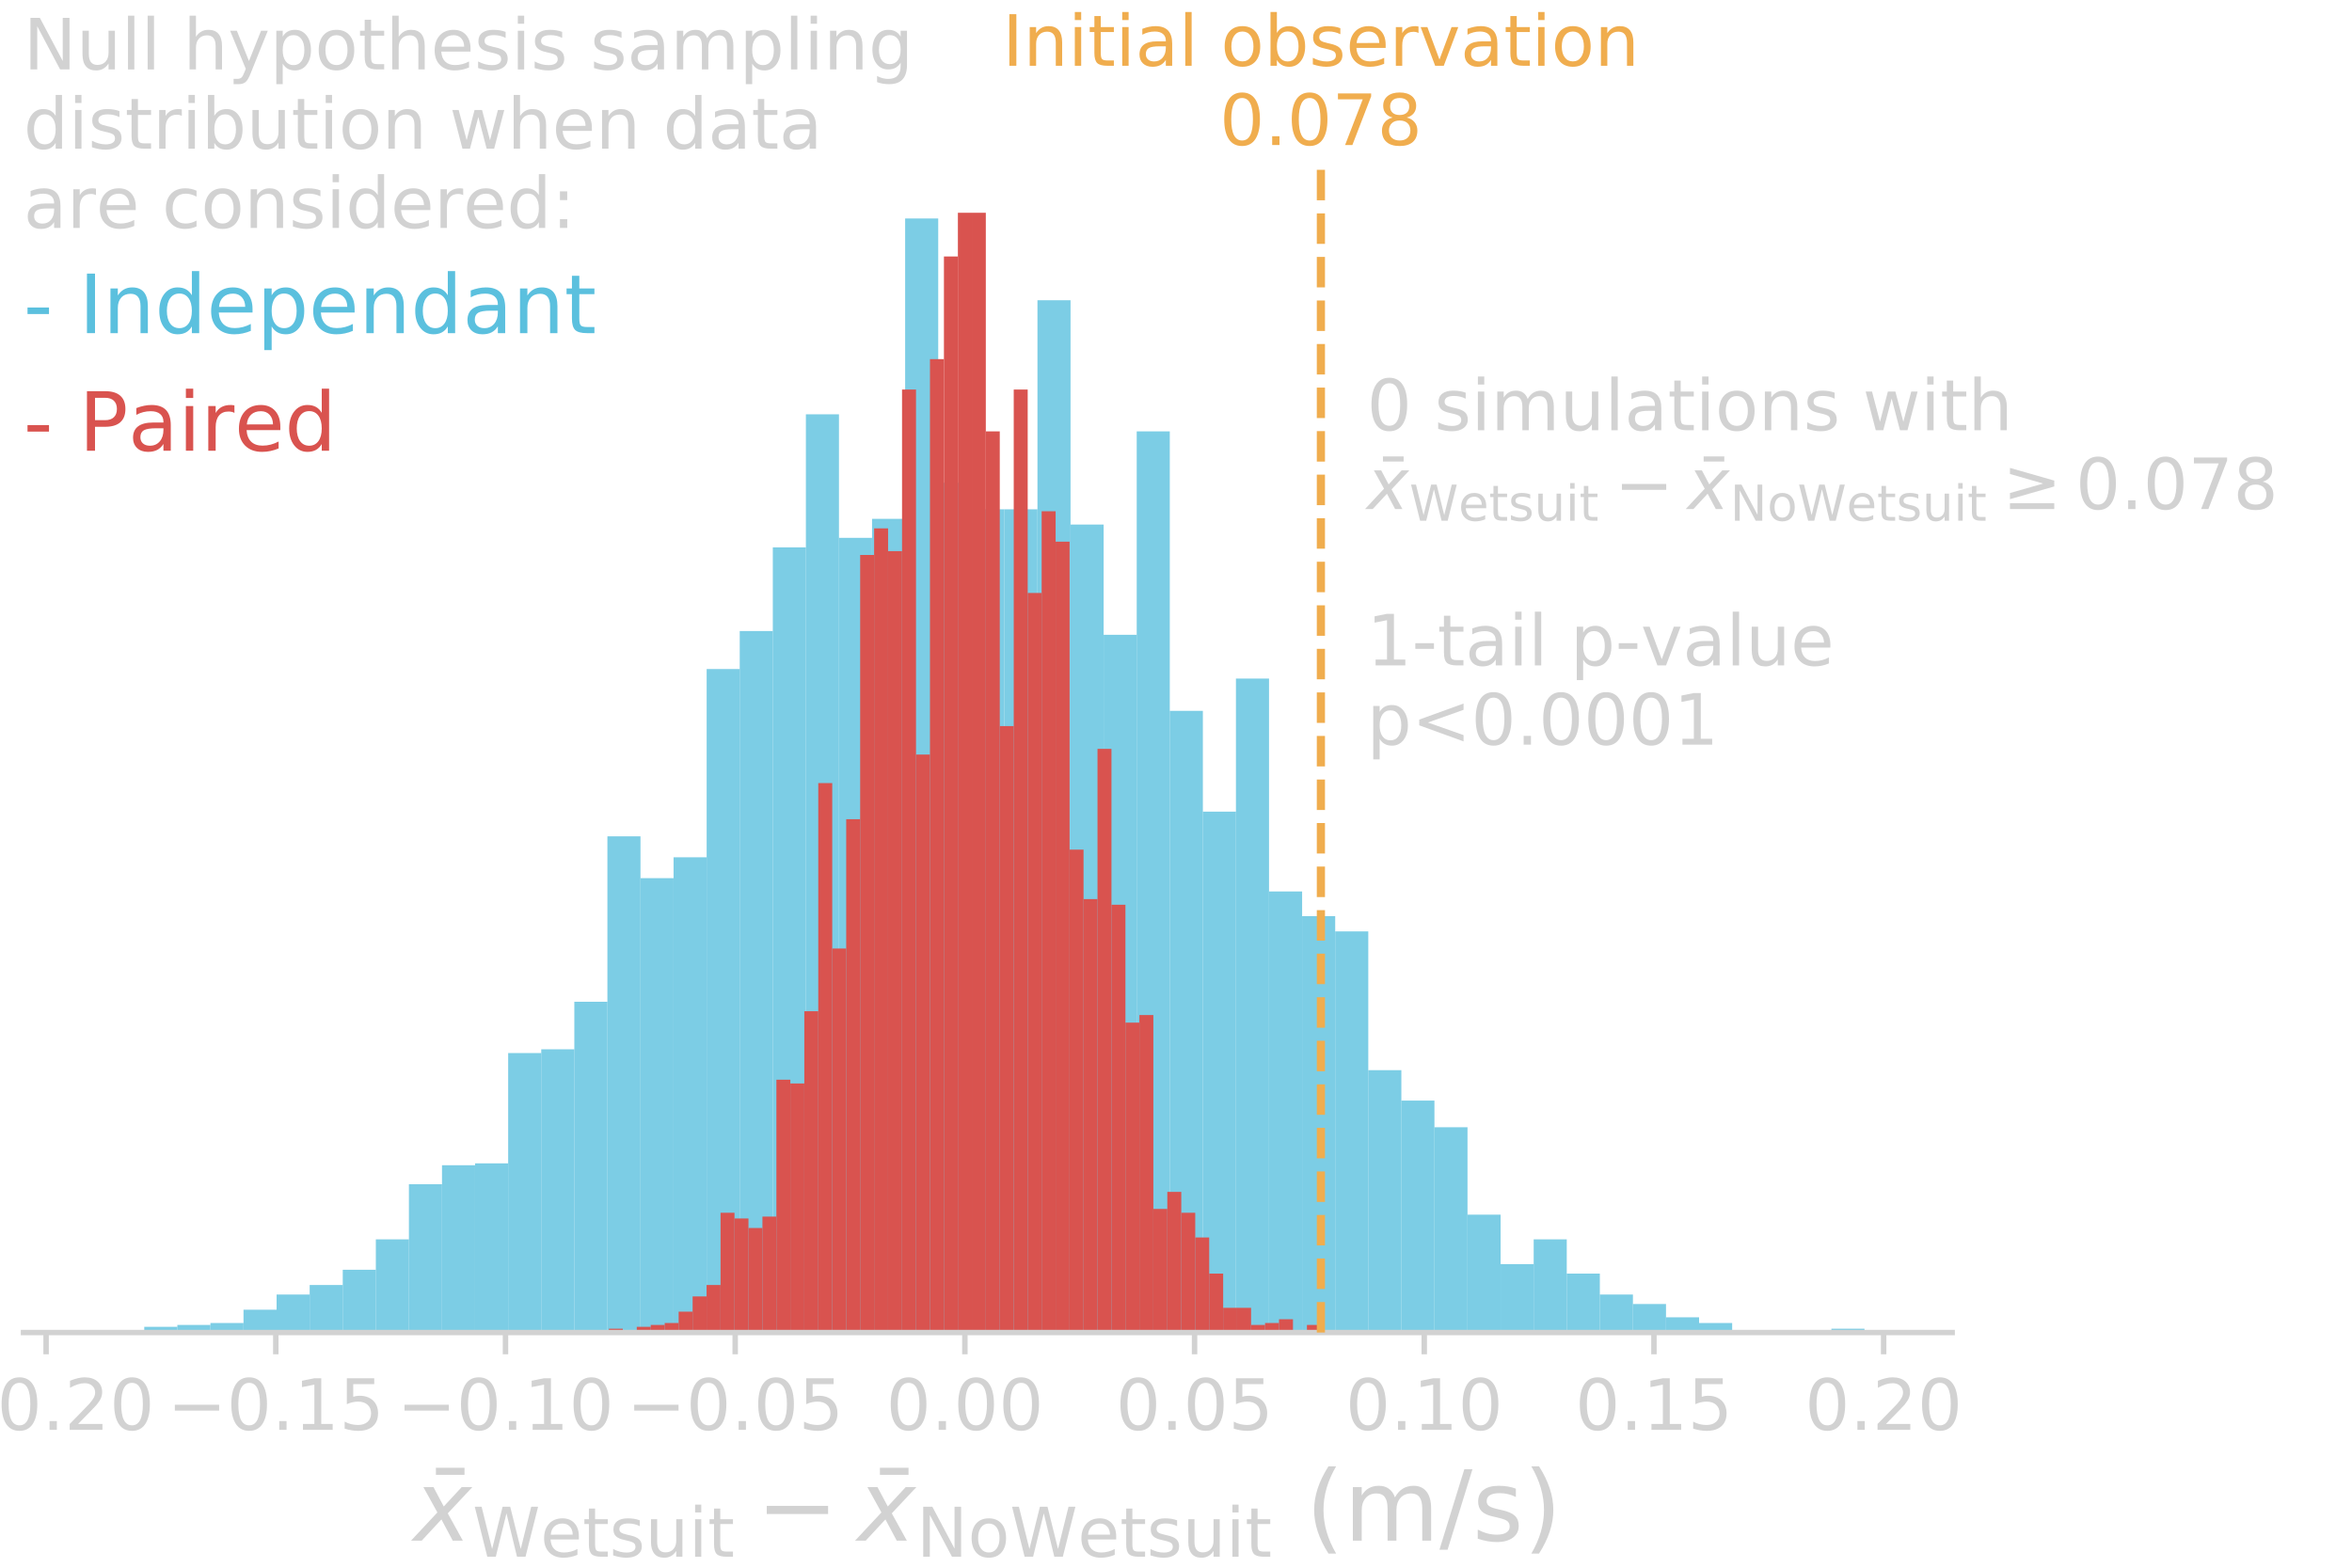 <?xml version="1.0" encoding="utf-8" standalone="no"?>
<!DOCTYPE svg PUBLIC "-//W3C//DTD SVG 1.1//EN"
  "http://www.w3.org/Graphics/SVG/1.1/DTD/svg11.dtd">
<!-- Created with matplotlib (http://matplotlib.org/) -->
<svg height="288pt" version="1.1" viewBox="0 0 432 288" width="432pt" xmlns="http://www.w3.org/2000/svg" xmlns:xlink="http://www.w3.org/1999/xlink">
 <defs>
  <style type="text/css">
*{stroke-linecap:butt;stroke-linejoin:round;}
  </style>
 </defs>
 <g id="figure_1">
  <g id="patch_1">
   <path d="M 0 288 
L 432 288 
L 432 0 
L 0 0 
z
" style="fill:none;"/>
  </g>
  <g id="axes_1">
   <g id="patch_2">
    <path d="M 4.32 244.8 
L 358.56 244.8 
L 358.56 28.8 
L 4.32 28.8 
z
" style="fill:none;"/>
   </g>
   <g id="patch_3">
    <path clip-path="url(#p8fc412e1ff)" d="M 20.422 244.8 
L 26.498 244.8 
L 26.498 244.451 
L 20.422 244.451 
z
" style="fill:#5bc0de;opacity:0.8;"/>
   </g>
   <g id="patch_4">
    <path clip-path="url(#p8fc412e1ff)" d="M 26.498 244.8 
L 32.574 244.8 
L 32.574 243.752 
L 26.498 243.752 
z
" style="fill:#5bc0de;opacity:0.8;"/>
   </g>
   <g id="patch_5">
    <path clip-path="url(#p8fc412e1ff)" d="M 32.574 244.8 
L 38.65 244.8 
L 38.65 243.403 
L 32.574 243.403 
z
" style="fill:#5bc0de;opacity:0.8;"/>
   </g>
   <g id="patch_6">
    <path clip-path="url(#p8fc412e1ff)" d="M 38.65 244.8 
L 44.726 244.8 
L 44.726 243.054 
L 38.65 243.054 
z
" style="fill:#5bc0de;opacity:0.8;"/>
   </g>
   <g id="patch_7">
    <path clip-path="url(#p8fc412e1ff)" d="M 44.726 244.8 
L 50.803 244.8 
L 50.803 240.609 
L 44.726 240.609 
z
" style="fill:#5bc0de;opacity:0.8;"/>
   </g>
   <g id="patch_8">
    <path clip-path="url(#p8fc412e1ff)" d="M 50.803 244.8 
L 56.879 244.8 
L 56.879 237.815 
L 50.803 237.815 
z
" style="fill:#5bc0de;opacity:0.8;"/>
   </g>
   <g id="patch_9">
    <path clip-path="url(#p8fc412e1ff)" d="M 56.879 244.8 
L 62.955 244.8 
L 62.955 236.068 
L 56.879 236.068 
z
" style="fill:#5bc0de;opacity:0.8;"/>
   </g>
   <g id="patch_10">
    <path clip-path="url(#p8fc412e1ff)" d="M 62.955 244.8 
L 69.031 244.8 
L 69.031 233.274 
L 62.955 233.274 
z
" style="fill:#5bc0de;opacity:0.8;"/>
   </g>
   <g id="patch_11">
    <path clip-path="url(#p8fc412e1ff)" d="M 69.031 244.8 
L 75.107 244.8 
L 75.107 227.686 
L 69.031 227.686 
z
" style="fill:#5bc0de;opacity:0.8;"/>
   </g>
   <g id="patch_12">
    <path clip-path="url(#p8fc412e1ff)" d="M 75.107 244.8 
L 81.183 244.8 
L 81.183 217.558 
L 75.107 217.558 
z
" style="fill:#5bc0de;opacity:0.8;"/>
   </g>
   <g id="patch_13">
    <path clip-path="url(#p8fc412e1ff)" d="M 81.183 244.8 
L 87.26 244.8 
L 87.26 214.065 
L 81.183 214.065 
z
" style="fill:#5bc0de;opacity:0.8;"/>
   </g>
   <g id="patch_14">
    <path clip-path="url(#p8fc412e1ff)" d="M 87.26 244.8 
L 93.336 244.8 
L 93.336 213.716 
L 87.26 213.716 
z
" style="fill:#5bc0de;opacity:0.8;"/>
   </g>
   <g id="patch_15">
    <path clip-path="url(#p8fc412e1ff)" d="M 93.336 244.8 
L 99.412 244.8 
L 99.412 193.459 
L 93.336 193.459 
z
" style="fill:#5bc0de;opacity:0.8;"/>
   </g>
   <g id="patch_16">
    <path clip-path="url(#p8fc412e1ff)" d="M 99.412 244.8 
L 105.488 244.8 
L 105.488 192.76 
L 99.412 192.76 
z
" style="fill:#5bc0de;opacity:0.8;"/>
   </g>
   <g id="patch_17">
    <path clip-path="url(#p8fc412e1ff)" d="M 105.488 244.8 
L 111.564 244.8 
L 111.564 184.029 
L 105.488 184.029 
z
" style="fill:#5bc0de;opacity:0.8;"/>
   </g>
   <g id="patch_18">
    <path clip-path="url(#p8fc412e1ff)" d="M 111.564 244.8 
L 117.64 244.8 
L 117.64 153.643 
L 111.564 153.643 
z
" style="fill:#5bc0de;opacity:0.8;"/>
   </g>
   <g id="patch_19">
    <path clip-path="url(#p8fc412e1ff)" d="M 117.64 244.8 
L 123.717 244.8 
L 123.717 161.327 
L 117.64 161.327 
z
" style="fill:#5bc0de;opacity:0.8;"/>
   </g>
   <g id="patch_20">
    <path clip-path="url(#p8fc412e1ff)" d="M 123.717 244.8 
L 129.793 244.8 
L 129.793 157.485 
L 123.717 157.485 
z
" style="fill:#5bc0de;opacity:0.8;"/>
   </g>
   <g id="patch_21">
    <path clip-path="url(#p8fc412e1ff)" d="M 129.793 244.8 
L 135.869 244.8 
L 135.869 122.908 
L 129.793 122.908 
z
" style="fill:#5bc0de;opacity:0.8;"/>
   </g>
   <g id="patch_22">
    <path clip-path="url(#p8fc412e1ff)" d="M 135.869 244.8 
L 141.945 244.8 
L 141.945 115.923 
L 135.869 115.923 
z
" style="fill:#5bc0de;opacity:0.8;"/>
   </g>
   <g id="patch_23">
    <path clip-path="url(#p8fc412e1ff)" d="M 141.945 244.8 
L 148.021 244.8 
L 148.021 100.556 
L 141.945 100.556 
z
" style="fill:#5bc0de;opacity:0.8;"/>
   </g>
   <g id="patch_24">
    <path clip-path="url(#p8fc412e1ff)" d="M 148.021 244.8 
L 154.097 244.8 
L 154.097 76.107 
L 148.021 76.107 
z
" style="fill:#5bc0de;opacity:0.8;"/>
   </g>
   <g id="patch_25">
    <path clip-path="url(#p8fc412e1ff)" d="M 154.097 244.8 
L 160.173 244.8 
L 160.173 98.809 
L 154.097 98.809 
z
" style="fill:#5bc0de;opacity:0.8;"/>
   </g>
   <g id="patch_26">
    <path clip-path="url(#p8fc412e1ff)" d="M 160.173 244.8 
L 166.25 244.8 
L 166.25 95.317 
L 160.173 95.317 
z
" style="fill:#5bc0de;opacity:0.8;"/>
   </g>
   <g id="patch_27">
    <path clip-path="url(#p8fc412e1ff)" d="M 166.25 244.8 
L 172.326 244.8 
L 172.326 40.133 
L 166.25 40.133 
z
" style="fill:#5bc0de;opacity:0.8;"/>
   </g>
   <g id="patch_28">
    <path clip-path="url(#p8fc412e1ff)" d="M 172.326 244.8 
L 178.402 244.8 
L 178.402 88.681 
L 172.326 88.681 
z
" style="fill:#5bc0de;opacity:0.8;"/>
   </g>
   <g id="patch_29">
    <path clip-path="url(#p8fc412e1ff)" d="M 178.402 244.8 
L 184.478 244.8 
L 184.478 93.57 
L 178.402 93.57 
z
" style="fill:#5bc0de;opacity:0.8;"/>
   </g>
   <g id="patch_30">
    <path clip-path="url(#p8fc412e1ff)" d="M 184.478 244.8 
L 190.554 244.8 
L 190.554 93.57 
L 184.478 93.57 
z
" style="fill:#5bc0de;opacity:0.8;"/>
   </g>
   <g id="patch_31">
    <path clip-path="url(#p8fc412e1ff)" d="M 190.554 244.8 
L 196.63 244.8 
L 196.63 55.152 
L 190.554 55.152 
z
" style="fill:#5bc0de;opacity:0.8;"/>
   </g>
   <g id="patch_32">
    <path clip-path="url(#p8fc412e1ff)" d="M 196.63 244.8 
L 202.707 244.8 
L 202.707 96.364 
L 196.63 96.364 
z
" style="fill:#5bc0de;opacity:0.8;"/>
   </g>
   <g id="patch_33">
    <path clip-path="url(#p8fc412e1ff)" d="M 202.707 244.8 
L 208.783 244.8 
L 208.783 116.621 
L 202.707 116.621 
z
" style="fill:#5bc0de;opacity:0.8;"/>
   </g>
   <g id="patch_34">
    <path clip-path="url(#p8fc412e1ff)" d="M 208.783 244.8 
L 214.859 244.8 
L 214.859 79.251 
L 208.783 79.251 
z
" style="fill:#5bc0de;opacity:0.8;"/>
   </g>
   <g id="patch_35">
    <path clip-path="url(#p8fc412e1ff)" d="M 214.859 244.8 
L 220.935 244.8 
L 220.935 130.592 
L 214.859 130.592 
z
" style="fill:#5bc0de;opacity:0.8;"/>
   </g>
   <g id="patch_36">
    <path clip-path="url(#p8fc412e1ff)" d="M 220.935 244.8 
L 227.011 244.8 
L 227.011 149.103 
L 220.935 149.103 
z
" style="fill:#5bc0de;opacity:0.8;"/>
   </g>
   <g id="patch_37">
    <path clip-path="url(#p8fc412e1ff)" d="M 227.011 244.8 
L 233.087 244.8 
L 233.087 124.654 
L 227.011 124.654 
z
" style="fill:#5bc0de;opacity:0.8;"/>
   </g>
   <g id="patch_38">
    <path clip-path="url(#p8fc412e1ff)" d="M 233.087 244.8 
L 239.163 244.8 
L 239.163 163.772 
L 233.087 163.772 
z
" style="fill:#5bc0de;opacity:0.8;"/>
   </g>
   <g id="patch_39">
    <path clip-path="url(#p8fc412e1ff)" d="M 239.163 244.8 
L 245.24 244.8 
L 245.24 168.312 
L 239.163 168.312 
z
" style="fill:#5bc0de;opacity:0.8;"/>
   </g>
   <g id="patch_40">
    <path clip-path="url(#p8fc412e1ff)" d="M 245.24 244.8 
L 251.316 244.8 
L 251.316 171.106 
L 245.24 171.106 
z
" style="fill:#5bc0de;opacity:0.8;"/>
   </g>
   <g id="patch_41">
    <path clip-path="url(#p8fc412e1ff)" d="M 251.316 244.8 
L 257.392 244.8 
L 257.392 196.602 
L 251.316 196.602 
z
" style="fill:#5bc0de;opacity:0.8;"/>
   </g>
   <g id="patch_42">
    <path clip-path="url(#p8fc412e1ff)" d="M 257.392 244.8 
L 263.468 244.8 
L 263.468 202.19 
L 257.392 202.19 
z
" style="fill:#5bc0de;opacity:0.8;"/>
   </g>
   <g id="patch_43">
    <path clip-path="url(#p8fc412e1ff)" d="M 263.468 244.8 
L 269.544 244.8 
L 269.544 207.08 
L 263.468 207.08 
z
" style="fill:#5bc0de;opacity:0.8;"/>
   </g>
   <g id="patch_44">
    <path clip-path="url(#p8fc412e1ff)" d="M 269.544 244.8 
L 275.62 244.8 
L 275.62 223.146 
L 269.544 223.146 
z
" style="fill:#5bc0de;opacity:0.8;"/>
   </g>
   <g id="patch_45">
    <path clip-path="url(#p8fc412e1ff)" d="M 275.62 244.8 
L 281.697 244.8 
L 281.697 232.227 
L 275.62 232.227 
z
" style="fill:#5bc0de;opacity:0.8;"/>
   </g>
   <g id="patch_46">
    <path clip-path="url(#p8fc412e1ff)" d="M 281.697 244.8 
L 287.773 244.8 
L 287.773 227.686 
L 281.697 227.686 
z
" style="fill:#5bc0de;opacity:0.8;"/>
   </g>
   <g id="patch_47">
    <path clip-path="url(#p8fc412e1ff)" d="M 287.773 244.8 
L 293.849 244.8 
L 293.849 233.973 
L 287.773 233.973 
z
" style="fill:#5bc0de;opacity:0.8;"/>
   </g>
   <g id="patch_48">
    <path clip-path="url(#p8fc412e1ff)" d="M 293.849 244.8 
L 299.925 244.8 
L 299.925 237.815 
L 293.849 237.815 
z
" style="fill:#5bc0de;opacity:0.8;"/>
   </g>
   <g id="patch_49">
    <path clip-path="url(#p8fc412e1ff)" d="M 299.925 244.8 
L 306.001 244.8 
L 306.001 239.561 
L 299.925 239.561 
z
" style="fill:#5bc0de;opacity:0.8;"/>
   </g>
   <g id="patch_50">
    <path clip-path="url(#p8fc412e1ff)" d="M 306.001 244.8 
L 312.077 244.8 
L 312.077 242.006 
L 306.001 242.006 
z
" style="fill:#5bc0de;opacity:0.8;"/>
   </g>
   <g id="patch_51">
    <path clip-path="url(#p8fc412e1ff)" d="M 312.077 244.8 
L 318.154 244.8 
L 318.154 243.054 
L 312.077 243.054 
z
" style="fill:#5bc0de;opacity:0.8;"/>
   </g>
   <g id="patch_52">
    <path clip-path="url(#p8fc412e1ff)" d="M 318.154 244.8 
L 324.23 244.8 
L 324.23 244.451 
L 318.154 244.451 
z
" style="fill:#5bc0de;opacity:0.8;"/>
   </g>
   <g id="patch_53">
    <path clip-path="url(#p8fc412e1ff)" d="M 324.23 244.8 
L 330.306 244.8 
L 330.306 244.451 
L 324.23 244.451 
z
" style="fill:#5bc0de;opacity:0.8;"/>
   </g>
   <g id="patch_54">
    <path clip-path="url(#p8fc412e1ff)" d="M 330.306 244.8 
L 336.382 244.8 
L 336.382 244.8 
L 330.306 244.8 
z
" style="fill:#5bc0de;opacity:0.8;"/>
   </g>
   <g id="patch_55">
    <path clip-path="url(#p8fc412e1ff)" d="M 336.382 244.8 
L 342.458 244.8 
L 342.458 244.101 
L 336.382 244.101 
z
" style="fill:#5bc0de;opacity:0.8;"/>
   </g>
   <g id="patch_56">
    <path clip-path="url(#p8fc412e1ff)" d="M 111.83 244.8 
L 114.394 244.8 
L 114.394 244.101 
L 111.83 244.101 
z
" style="fill:#d9534f;"/>
   </g>
   <g id="patch_57">
    <path clip-path="url(#p8fc412e1ff)" d="M 114.394 244.8 
L 116.958 244.8 
L 116.958 244.8 
L 114.394 244.8 
z
" style="fill:#d9534f;"/>
   </g>
   <g id="patch_58">
    <path clip-path="url(#p8fc412e1ff)" d="M 116.958 244.8 
L 119.523 244.8 
L 119.523 243.752 
L 116.958 243.752 
z
" style="fill:#d9534f;"/>
   </g>
   <g id="patch_59">
    <path clip-path="url(#p8fc412e1ff)" d="M 119.523 244.8 
L 122.087 244.8 
L 122.087 243.403 
L 119.523 243.403 
z
" style="fill:#d9534f;"/>
   </g>
   <g id="patch_60">
    <path clip-path="url(#p8fc412e1ff)" d="M 122.087 244.8 
L 124.651 244.8 
L 124.651 243.054 
L 122.087 243.054 
z
" style="fill:#d9534f;"/>
   </g>
   <g id="patch_61">
    <path clip-path="url(#p8fc412e1ff)" d="M 124.651 244.8 
L 127.216 244.8 
L 127.216 240.958 
L 124.651 240.958 
z
" style="fill:#d9534f;"/>
   </g>
   <g id="patch_62">
    <path clip-path="url(#p8fc412e1ff)" d="M 127.216 244.8 
L 129.78 244.8 
L 129.78 238.164 
L 127.216 238.164 
z
" style="fill:#d9534f;"/>
   </g>
   <g id="patch_63">
    <path clip-path="url(#p8fc412e1ff)" d="M 129.78 244.8 
L 132.345 244.8 
L 132.345 236.068 
L 129.78 236.068 
z
" style="fill:#d9534f;"/>
   </g>
   <g id="patch_64">
    <path clip-path="url(#p8fc412e1ff)" d="M 132.345 244.8 
L 134.909 244.8 
L 134.909 222.797 
L 132.345 222.797 
z
" style="fill:#d9534f;"/>
   </g>
   <g id="patch_65">
    <path clip-path="url(#p8fc412e1ff)" d="M 134.909 244.8 
L 137.473 244.8 
L 137.473 223.844 
L 134.909 223.844 
z
" style="fill:#d9534f;"/>
   </g>
   <g id="patch_66">
    <path clip-path="url(#p8fc412e1ff)" d="M 137.473 244.8 
L 140.038 244.8 
L 140.038 225.591 
L 137.473 225.591 
z
" style="fill:#d9534f;"/>
   </g>
   <g id="patch_67">
    <path clip-path="url(#p8fc412e1ff)" d="M 140.038 244.8 
L 142.602 244.8 
L 142.602 223.495 
L 140.038 223.495 
z
" style="fill:#d9534f;"/>
   </g>
   <g id="patch_68">
    <path clip-path="url(#p8fc412e1ff)" d="M 142.602 244.8 
L 145.166 244.8 
L 145.166 198.348 
L 142.602 198.348 
z
" style="fill:#d9534f;"/>
   </g>
   <g id="patch_69">
    <path clip-path="url(#p8fc412e1ff)" d="M 145.166 244.8 
L 147.731 244.8 
L 147.731 199.047 
L 145.166 199.047 
z
" style="fill:#d9534f;"/>
   </g>
   <g id="patch_70">
    <path clip-path="url(#p8fc412e1ff)" d="M 147.731 244.8 
L 150.295 244.8 
L 150.295 185.775 
L 147.731 185.775 
z
" style="fill:#d9534f;"/>
   </g>
   <g id="patch_71">
    <path clip-path="url(#p8fc412e1ff)" d="M 150.295 244.8 
L 152.86 244.8 
L 152.86 143.864 
L 150.295 143.864 
z
" style="fill:#d9534f;"/>
   </g>
   <g id="patch_72">
    <path clip-path="url(#p8fc412e1ff)" d="M 152.86 244.8 
L 155.424 244.8 
L 155.424 174.249 
L 152.86 174.249 
z
" style="fill:#d9534f;"/>
   </g>
   <g id="patch_73">
    <path clip-path="url(#p8fc412e1ff)" d="M 155.424 244.8 
L 157.988 244.8 
L 157.988 150.5 
L 155.424 150.5 
z
" style="fill:#d9534f;"/>
   </g>
   <g id="patch_74">
    <path clip-path="url(#p8fc412e1ff)" d="M 157.988 244.8 
L 160.553 244.8 
L 160.553 101.953 
L 157.988 101.953 
z
" style="fill:#d9534f;"/>
   </g>
   <g id="patch_75">
    <path clip-path="url(#p8fc412e1ff)" d="M 160.553 244.8 
L 163.117 244.8 
L 163.117 97.063 
L 160.553 97.063 
z
" style="fill:#d9534f;"/>
   </g>
   <g id="patch_76">
    <path clip-path="url(#p8fc412e1ff)" d="M 163.117 244.8 
L 165.681 244.8 
L 165.681 101.254 
L 163.117 101.254 
z
" style="fill:#d9534f;"/>
   </g>
   <g id="patch_77">
    <path clip-path="url(#p8fc412e1ff)" d="M 165.681 244.8 
L 168.246 244.8 
L 168.246 71.567 
L 165.681 71.567 
z
" style="fill:#d9534f;"/>
   </g>
   <g id="patch_78">
    <path clip-path="url(#p8fc412e1ff)" d="M 168.246 244.8 
L 170.81 244.8 
L 170.81 138.625 
L 168.246 138.625 
z
" style="fill:#d9534f;"/>
   </g>
   <g id="patch_79">
    <path clip-path="url(#p8fc412e1ff)" d="M 170.81 244.8 
L 173.375 244.8 
L 173.375 65.979 
L 170.81 65.979 
z
" style="fill:#d9534f;"/>
   </g>
   <g id="patch_80">
    <path clip-path="url(#p8fc412e1ff)" d="M 173.375 244.8 
L 175.939 244.8 
L 175.939 47.119 
L 173.375 47.119 
z
" style="fill:#d9534f;"/>
   </g>
   <g id="patch_81">
    <path clip-path="url(#p8fc412e1ff)" d="M 175.939 244.8 
L 178.503 244.8 
L 178.503 39.086 
L 175.939 39.086 
z
" style="fill:#d9534f;"/>
   </g>
   <g id="patch_82">
    <path clip-path="url(#p8fc412e1ff)" d="M 178.503 244.8 
L 181.068 244.8 
L 181.068 39.086 
L 178.503 39.086 
z
" style="fill:#d9534f;"/>
   </g>
   <g id="patch_83">
    <path clip-path="url(#p8fc412e1ff)" d="M 181.068 244.8 
L 183.632 244.8 
L 183.632 79.251 
L 181.068 79.251 
z
" style="fill:#d9534f;"/>
   </g>
   <g id="patch_84">
    <path clip-path="url(#p8fc412e1ff)" d="M 183.632 244.8 
L 186.197 244.8 
L 186.197 133.386 
L 183.632 133.386 
z
" style="fill:#d9534f;"/>
   </g>
   <g id="patch_85">
    <path clip-path="url(#p8fc412e1ff)" d="M 186.197 244.8 
L 188.761 244.8 
L 188.761 71.567 
L 186.197 71.567 
z
" style="fill:#d9534f;"/>
   </g>
   <g id="patch_86">
    <path clip-path="url(#p8fc412e1ff)" d="M 188.761 244.8 
L 191.325 244.8 
L 191.325 108.938 
L 188.761 108.938 
z
" style="fill:#d9534f;"/>
   </g>
   <g id="patch_87">
    <path clip-path="url(#p8fc412e1ff)" d="M 191.325 244.8 
L 193.89 244.8 
L 193.89 93.92 
L 191.325 93.92 
z
" style="fill:#d9534f;"/>
   </g>
   <g id="patch_88">
    <path clip-path="url(#p8fc412e1ff)" d="M 193.89 244.8 
L 196.454 244.8 
L 196.454 99.508 
L 193.89 99.508 
z
" style="fill:#d9534f;"/>
   </g>
   <g id="patch_89">
    <path clip-path="url(#p8fc412e1ff)" d="M 196.454 244.8 
L 199.018 244.8 
L 199.018 156.088 
L 196.454 156.088 
z
" style="fill:#d9534f;"/>
   </g>
   <g id="patch_90">
    <path clip-path="url(#p8fc412e1ff)" d="M 199.018 244.8 
L 201.583 244.8 
L 201.583 165.169 
L 199.018 165.169 
z
" style="fill:#d9534f;"/>
   </g>
   <g id="patch_91">
    <path clip-path="url(#p8fc412e1ff)" d="M 201.583 244.8 
L 204.147 244.8 
L 204.147 137.577 
L 201.583 137.577 
z
" style="fill:#d9534f;"/>
   </g>
   <g id="patch_92">
    <path clip-path="url(#p8fc412e1ff)" d="M 204.147 244.8 
L 206.712 244.8 
L 206.712 166.216 
L 204.147 166.216 
z
" style="fill:#d9534f;"/>
   </g>
   <g id="patch_93">
    <path clip-path="url(#p8fc412e1ff)" d="M 206.712 244.8 
L 209.276 244.8 
L 209.276 187.871 
L 206.712 187.871 
z
" style="fill:#d9534f;"/>
   </g>
   <g id="patch_94">
    <path clip-path="url(#p8fc412e1ff)" d="M 209.276 244.8 
L 211.84 244.8 
L 211.84 186.474 
L 209.276 186.474 
z
" style="fill:#d9534f;"/>
   </g>
   <g id="patch_95">
    <path clip-path="url(#p8fc412e1ff)" d="M 211.84 244.8 
L 214.405 244.8 
L 214.405 222.098 
L 211.84 222.098 
z
" style="fill:#d9534f;"/>
   </g>
   <g id="patch_96">
    <path clip-path="url(#p8fc412e1ff)" d="M 214.405 244.8 
L 216.969 244.8 
L 216.969 218.955 
L 214.405 218.955 
z
" style="fill:#d9534f;"/>
   </g>
   <g id="patch_97">
    <path clip-path="url(#p8fc412e1ff)" d="M 216.969 244.8 
L 219.533 244.8 
L 219.533 222.797 
L 216.969 222.797 
z
" style="fill:#d9534f;"/>
   </g>
   <g id="patch_98">
    <path clip-path="url(#p8fc412e1ff)" d="M 219.533 244.8 
L 222.098 244.8 
L 222.098 227.337 
L 219.533 227.337 
z
" style="fill:#d9534f;"/>
   </g>
   <g id="patch_99">
    <path clip-path="url(#p8fc412e1ff)" d="M 222.098 244.8 
L 224.662 244.8 
L 224.662 233.973 
L 222.098 233.973 
z
" style="fill:#d9534f;"/>
   </g>
   <g id="patch_100">
    <path clip-path="url(#p8fc412e1ff)" d="M 224.662 244.8 
L 227.227 244.8 
L 227.227 240.26 
L 224.662 240.26 
z
" style="fill:#d9534f;"/>
   </g>
   <g id="patch_101">
    <path clip-path="url(#p8fc412e1ff)" d="M 227.227 244.8 
L 229.791 244.8 
L 229.791 240.26 
L 227.227 240.26 
z
" style="fill:#d9534f;"/>
   </g>
   <g id="patch_102">
    <path clip-path="url(#p8fc412e1ff)" d="M 229.791 244.8 
L 232.355 244.8 
L 232.355 243.403 
L 229.791 243.403 
z
" style="fill:#d9534f;"/>
   </g>
   <g id="patch_103">
    <path clip-path="url(#p8fc412e1ff)" d="M 232.355 244.8 
L 234.92 244.8 
L 234.92 243.054 
L 232.355 243.054 
z
" style="fill:#d9534f;"/>
   </g>
   <g id="patch_104">
    <path clip-path="url(#p8fc412e1ff)" d="M 234.92 244.8 
L 237.484 244.8 
L 237.484 242.355 
L 234.92 242.355 
z
" style="fill:#d9534f;"/>
   </g>
   <g id="patch_105">
    <path clip-path="url(#p8fc412e1ff)" d="M 237.484 244.8 
L 240.048 244.8 
L 240.048 244.8 
L 237.484 244.8 
z
" style="fill:#d9534f;"/>
   </g>
   <g id="patch_106">
    <path clip-path="url(#p8fc412e1ff)" d="M 240.048 244.8 
L 242.613 244.8 
L 242.613 243.403 
L 240.048 243.403 
z
" style="fill:#d9534f;"/>
   </g>
   <g id="matplotlib.axis_1">
    <g id="xtick_1">
     <g id="line2d_1">
      <defs>
       <path d="M 0 0 
L 0 4 
" id="me279ee1b58" style="stroke:#d2d2d2;"/>
      </defs>
      <g>
       <use style="fill:#d2d2d2;stroke:#d2d2d2;" x="8.469" xlink:href="#me279ee1b58" y="244.8"/>
      </g>
     </g>
     <g id="text_1">
      <!-- −0.20 -->
      <defs>
       <path d="M 10.594 35.5 
L 73.188 35.5 
L 73.188 27.203 
L 10.594 27.203 
z
" id="DejaVuSans-2212"/>
       <path d="M 31.781 66.406 
Q 24.172 66.406 20.328 58.906 
Q 16.5 51.422 16.5 36.375 
Q 16.5 21.391 20.328 13.891 
Q 24.172 6.391 31.781 6.391 
Q 39.453 6.391 43.281 13.891 
Q 47.125 21.391 47.125 36.375 
Q 47.125 51.422 43.281 58.906 
Q 39.453 66.406 31.781 66.406 
M 31.781 74.219 
Q 44.047 74.219 50.516 64.516 
Q 56.984 54.828 56.984 36.375 
Q 56.984 17.969 50.516 8.266 
Q 44.047 -1.422 31.781 -1.422 
Q 19.531 -1.422 13.062 8.266 
Q 6.594 17.969 6.594 36.375 
Q 6.594 54.828 13.062 64.516 
Q 19.531 74.219 31.781 74.219 
" id="DejaVuSans-30"/>
       <path d="M 10.688 12.406 
L 21 12.406 
L 21 0 
L 10.688 0 
z
" id="DejaVuSans-2e"/>
       <path d="M 19.188 8.297 
L 53.609 8.297 
L 53.609 0 
L 7.328 0 
L 7.328 8.297 
Q 12.938 14.109 22.625 23.891 
Q 32.328 33.688 34.812 36.531 
Q 39.547 41.844 41.422 45.531 
Q 43.312 49.219 43.312 52.781 
Q 43.312 58.594 39.234 62.25 
Q 35.156 65.922 28.609 65.922 
Q 23.969 65.922 18.812 64.312 
Q 13.672 62.703 7.812 59.422 
L 7.812 69.391 
Q 13.766 71.781 18.938 73 
Q 24.125 74.219 28.422 74.219 
Q 39.75 74.219 46.484 68.547 
Q 53.219 62.891 53.219 53.422 
Q 53.219 48.922 51.531 44.891 
Q 49.859 40.875 45.406 35.406 
Q 44.188 33.984 37.641 27.219 
Q 31.109 20.453 19.188 8.297 
" id="DejaVuSans-32"/>
      </defs>
      <g style="fill:#d2d2d2;" transform="translate(-11.451 262.678)scale(0.13 -0.13)">
       <use xlink:href="#DejaVuSans-2212"/>
       <use x="83.789" xlink:href="#DejaVuSans-30"/>
       <use x="147.412" xlink:href="#DejaVuSans-2e"/>
       <use x="179.199" xlink:href="#DejaVuSans-32"/>
       <use x="242.822" xlink:href="#DejaVuSans-30"/>
      </g>
     </g>
    </g>
    <g id="xtick_2">
     <g id="line2d_2">
      <g>
       <use style="fill:#d2d2d2;stroke:#d2d2d2;" x="50.657" xlink:href="#me279ee1b58" y="244.8"/>
      </g>
     </g>
     <g id="text_2">
      <!-- −0.15 -->
      <defs>
       <path d="M 12.406 8.297 
L 28.516 8.297 
L 28.516 63.922 
L 10.984 60.406 
L 10.984 69.391 
L 28.422 72.906 
L 38.281 72.906 
L 38.281 8.297 
L 54.391 8.297 
L 54.391 0 
L 12.406 0 
z
" id="DejaVuSans-31"/>
       <path d="M 10.797 72.906 
L 49.516 72.906 
L 49.516 64.594 
L 19.828 64.594 
L 19.828 46.734 
Q 21.969 47.469 24.109 47.828 
Q 26.266 48.188 28.422 48.188 
Q 40.625 48.188 47.75 41.5 
Q 54.891 34.812 54.891 23.391 
Q 54.891 11.625 47.562 5.094 
Q 40.234 -1.422 26.906 -1.422 
Q 22.312 -1.422 17.547 -0.641 
Q 12.797 0.141 7.719 1.703 
L 7.719 11.625 
Q 12.109 9.234 16.797 8.062 
Q 21.484 6.891 26.703 6.891 
Q 35.156 6.891 40.078 11.328 
Q 45.016 15.766 45.016 23.391 
Q 45.016 31 40.078 35.438 
Q 35.156 39.891 26.703 39.891 
Q 22.75 39.891 18.812 39.016 
Q 14.891 38.141 10.797 36.281 
z
" id="DejaVuSans-35"/>
      </defs>
      <g style="fill:#d2d2d2;" transform="translate(30.737 262.678)scale(0.13 -0.13)">
       <use xlink:href="#DejaVuSans-2212"/>
       <use x="83.789" xlink:href="#DejaVuSans-30"/>
       <use x="147.412" xlink:href="#DejaVuSans-2e"/>
       <use x="179.199" xlink:href="#DejaVuSans-31"/>
       <use x="242.822" xlink:href="#DejaVuSans-35"/>
      </g>
     </g>
    </g>
    <g id="xtick_3">
     <g id="line2d_3">
      <g>
       <use style="fill:#d2d2d2;stroke:#d2d2d2;" x="92.845" xlink:href="#me279ee1b58" y="244.8"/>
      </g>
     </g>
     <g id="text_3">
      <!-- −0.10 -->
      <g style="fill:#d2d2d2;" transform="translate(72.925 262.678)scale(0.13 -0.13)">
       <use xlink:href="#DejaVuSans-2212"/>
       <use x="83.789" xlink:href="#DejaVuSans-30"/>
       <use x="147.412" xlink:href="#DejaVuSans-2e"/>
       <use x="179.199" xlink:href="#DejaVuSans-31"/>
       <use x="242.822" xlink:href="#DejaVuSans-30"/>
      </g>
     </g>
    </g>
    <g id="xtick_4">
     <g id="line2d_4">
      <g>
       <use style="fill:#d2d2d2;stroke:#d2d2d2;" x="135.033" xlink:href="#me279ee1b58" y="244.8"/>
      </g>
     </g>
     <g id="text_4">
      <!-- −0.05 -->
      <g style="fill:#d2d2d2;" transform="translate(115.114 262.678)scale(0.13 -0.13)">
       <use xlink:href="#DejaVuSans-2212"/>
       <use x="83.789" xlink:href="#DejaVuSans-30"/>
       <use x="147.412" xlink:href="#DejaVuSans-2e"/>
       <use x="179.199" xlink:href="#DejaVuSans-30"/>
       <use x="242.822" xlink:href="#DejaVuSans-35"/>
      </g>
     </g>
    </g>
    <g id="xtick_5">
     <g id="line2d_5">
      <g>
       <use style="fill:#d2d2d2;stroke:#d2d2d2;" x="177.221" xlink:href="#me279ee1b58" y="244.8"/>
      </g>
     </g>
     <g id="text_5">
      <!-- 0.00 -->
      <g style="fill:#d2d2d2;" transform="translate(162.749 262.678)scale(0.13 -0.13)">
       <use xlink:href="#DejaVuSans-30"/>
       <use x="63.623" xlink:href="#DejaVuSans-2e"/>
       <use x="95.41" xlink:href="#DejaVuSans-30"/>
       <use x="159.033" xlink:href="#DejaVuSans-30"/>
      </g>
     </g>
    </g>
    <g id="xtick_6">
     <g id="line2d_6">
      <g>
       <use style="fill:#d2d2d2;stroke:#d2d2d2;" x="219.409" xlink:href="#me279ee1b58" y="244.8"/>
      </g>
     </g>
     <g id="text_6">
      <!-- 0.05 -->
      <g style="fill:#d2d2d2;" transform="translate(204.937 262.678)scale(0.13 -0.13)">
       <use xlink:href="#DejaVuSans-30"/>
       <use x="63.623" xlink:href="#DejaVuSans-2e"/>
       <use x="95.41" xlink:href="#DejaVuSans-30"/>
       <use x="159.033" xlink:href="#DejaVuSans-35"/>
      </g>
     </g>
    </g>
    <g id="xtick_7">
     <g id="line2d_7">
      <g>
       <use style="fill:#d2d2d2;stroke:#d2d2d2;" x="261.598" xlink:href="#me279ee1b58" y="244.8"/>
      </g>
     </g>
     <g id="text_7">
      <!-- 0.10 -->
      <g style="fill:#d2d2d2;" transform="translate(247.125 262.678)scale(0.13 -0.13)">
       <use xlink:href="#DejaVuSans-30"/>
       <use x="63.623" xlink:href="#DejaVuSans-2e"/>
       <use x="95.41" xlink:href="#DejaVuSans-31"/>
       <use x="159.033" xlink:href="#DejaVuSans-30"/>
      </g>
     </g>
    </g>
    <g id="xtick_8">
     <g id="line2d_8">
      <g>
       <use style="fill:#d2d2d2;stroke:#d2d2d2;" x="303.786" xlink:href="#me279ee1b58" y="244.8"/>
      </g>
     </g>
     <g id="text_8">
      <!-- 0.15 -->
      <g style="fill:#d2d2d2;" transform="translate(289.313 262.678)scale(0.13 -0.13)">
       <use xlink:href="#DejaVuSans-30"/>
       <use x="63.623" xlink:href="#DejaVuSans-2e"/>
       <use x="95.41" xlink:href="#DejaVuSans-31"/>
       <use x="159.033" xlink:href="#DejaVuSans-35"/>
      </g>
     </g>
    </g>
    <g id="xtick_9">
     <g id="line2d_9">
      <g>
       <use style="fill:#d2d2d2;stroke:#d2d2d2;" x="345.974" xlink:href="#me279ee1b58" y="244.8"/>
      </g>
     </g>
     <g id="text_9">
      <!-- 0.20 -->
      <g style="fill:#d2d2d2;" transform="translate(331.501 262.678)scale(0.13 -0.13)">
       <use xlink:href="#DejaVuSans-30"/>
       <use x="63.623" xlink:href="#DejaVuSans-2e"/>
       <use x="95.41" xlink:href="#DejaVuSans-32"/>
       <use x="159.033" xlink:href="#DejaVuSans-30"/>
      </g>
     </g>
    </g>
    <g id="text_10">
     <!-- $\bar{x}_{\mathrm{Wetsuit}}-\bar{x}_{\mathrm{No Wetsuit}}$ (m/s) -->
     <defs>
      <path d="M -39.344 74.516 
L -10.156 74.516 
L -10.156 67.281 
L -39.344 67.281 
z
" id="DejaVuSans-304"/>
      <path d="M 60.016 54.688 
L 34.906 27.875 
L 50.297 0 
L 39.984 0 
L 28.422 21.688 
L 8.297 0 
L -2.594 0 
L 24.312 28.812 
L 10.016 54.688 
L 20.312 54.688 
L 30.812 34.906 
L 49.125 54.688 
z
" id="DejaVuSans-Oblique-78"/>
      <path d="M 3.328 72.906 
L 13.281 72.906 
L 28.609 11.281 
L 43.891 72.906 
L 54.984 72.906 
L 70.312 11.281 
L 85.594 72.906 
L 95.609 72.906 
L 77.297 0 
L 64.891 0 
L 49.516 63.281 
L 33.984 0 
L 21.578 0 
z
" id="DejaVuSans-57"/>
      <path d="M 56.203 29.594 
L 56.203 25.203 
L 14.891 25.203 
Q 15.484 15.922 20.484 11.062 
Q 25.484 6.203 34.422 6.203 
Q 39.594 6.203 44.453 7.469 
Q 49.312 8.734 54.109 11.281 
L 54.109 2.781 
Q 49.266 0.734 44.188 -0.344 
Q 39.109 -1.422 33.891 -1.422 
Q 20.797 -1.422 13.156 6.188 
Q 5.516 13.812 5.516 26.812 
Q 5.516 40.234 12.766 48.109 
Q 20.016 56 32.328 56 
Q 43.359 56 49.781 48.891 
Q 56.203 41.797 56.203 29.594 
M 47.219 32.234 
Q 47.125 39.594 43.094 43.984 
Q 39.062 48.391 32.422 48.391 
Q 24.906 48.391 20.391 44.141 
Q 15.875 39.891 15.188 32.172 
z
" id="DejaVuSans-65"/>
      <path d="M 18.312 70.219 
L 18.312 54.688 
L 36.812 54.688 
L 36.812 47.703 
L 18.312 47.703 
L 18.312 18.016 
Q 18.312 11.328 20.141 9.422 
Q 21.969 7.516 27.594 7.516 
L 36.812 7.516 
L 36.812 0 
L 27.594 0 
Q 17.188 0 13.234 3.875 
Q 9.281 7.766 9.281 18.016 
L 9.281 47.703 
L 2.688 47.703 
L 2.688 54.688 
L 9.281 54.688 
L 9.281 70.219 
z
" id="DejaVuSans-74"/>
      <path d="M 44.281 53.078 
L 44.281 44.578 
Q 40.484 46.531 36.375 47.5 
Q 32.281 48.484 27.875 48.484 
Q 21.188 48.484 17.844 46.438 
Q 14.5 44.391 14.5 40.281 
Q 14.5 37.156 16.891 35.375 
Q 19.281 33.594 26.516 31.984 
L 29.594 31.297 
Q 39.156 29.25 43.188 25.516 
Q 47.219 21.781 47.219 15.094 
Q 47.219 7.469 41.188 3.016 
Q 35.156 -1.422 24.609 -1.422 
Q 20.219 -1.422 15.453 -0.562 
Q 10.688 0.297 5.422 2 
L 5.422 11.281 
Q 10.406 8.688 15.234 7.391 
Q 20.062 6.109 24.812 6.109 
Q 31.156 6.109 34.562 8.281 
Q 37.984 10.453 37.984 14.406 
Q 37.984 18.062 35.516 20.016 
Q 33.062 21.969 24.703 23.781 
L 21.578 24.516 
Q 13.234 26.266 9.516 29.906 
Q 5.812 33.547 5.812 39.891 
Q 5.812 47.609 11.281 51.797 
Q 16.75 56 26.812 56 
Q 31.781 56 36.172 55.266 
Q 40.578 54.547 44.281 53.078 
" id="DejaVuSans-73"/>
      <path d="M 8.5 21.578 
L 8.5 54.688 
L 17.484 54.688 
L 17.484 21.922 
Q 17.484 14.156 20.5 10.266 
Q 23.531 6.391 29.594 6.391 
Q 36.859 6.391 41.078 11.031 
Q 45.312 15.672 45.312 23.688 
L 45.312 54.688 
L 54.297 54.688 
L 54.297 0 
L 45.312 0 
L 45.312 8.406 
Q 42.047 3.422 37.719 1 
Q 33.406 -1.422 27.688 -1.422 
Q 18.266 -1.422 13.375 4.438 
Q 8.5 10.297 8.5 21.578 
M 31.109 56 
z
" id="DejaVuSans-75"/>
      <path d="M 9.422 54.688 
L 18.406 54.688 
L 18.406 0 
L 9.422 0 
z
M 9.422 75.984 
L 18.406 75.984 
L 18.406 64.594 
L 9.422 64.594 
z
" id="DejaVuSans-69"/>
      <path d="M 9.812 72.906 
L 23.094 72.906 
L 55.422 11.922 
L 55.422 72.906 
L 64.984 72.906 
L 64.984 0 
L 51.703 0 
L 19.391 60.984 
L 19.391 0 
L 9.812 0 
z
" id="DejaVuSans-4e"/>
      <path d="M 30.609 48.391 
Q 23.391 48.391 19.188 42.75 
Q 14.984 37.109 14.984 27.297 
Q 14.984 17.484 19.156 11.844 
Q 23.344 6.203 30.609 6.203 
Q 37.797 6.203 41.984 11.859 
Q 46.188 17.531 46.188 27.297 
Q 46.188 37.016 41.984 42.703 
Q 37.797 48.391 30.609 48.391 
M 30.609 56 
Q 42.328 56 49.016 48.375 
Q 55.719 40.766 55.719 27.297 
Q 55.719 13.875 49.016 6.219 
Q 42.328 -1.422 30.609 -1.422 
Q 18.844 -1.422 12.172 6.219 
Q 5.516 13.875 5.516 27.297 
Q 5.516 40.766 12.172 48.375 
Q 18.844 56 30.609 56 
" id="DejaVuSans-6f"/>
      <path id="DejaVuSans-20"/>
      <path d="M 31 75.875 
Q 24.469 64.656 21.281 53.656 
Q 18.109 42.672 18.109 31.391 
Q 18.109 20.125 21.312 9.062 
Q 24.516 -2 31 -13.188 
L 23.188 -13.188 
Q 15.875 -1.703 12.234 9.375 
Q 8.594 20.453 8.594 31.391 
Q 8.594 42.281 12.203 53.312 
Q 15.828 64.359 23.188 75.875 
z
" id="DejaVuSans-28"/>
      <path d="M 52 44.188 
Q 55.375 50.25 60.062 53.125 
Q 64.75 56 71.094 56 
Q 79.641 56 84.281 50.016 
Q 88.922 44.047 88.922 33.016 
L 88.922 0 
L 79.891 0 
L 79.891 32.719 
Q 79.891 40.578 77.094 44.375 
Q 74.312 48.188 68.609 48.188 
Q 61.625 48.188 57.562 43.547 
Q 53.516 38.922 53.516 30.906 
L 53.516 0 
L 44.484 0 
L 44.484 32.719 
Q 44.484 40.625 41.703 44.406 
Q 38.922 48.188 33.109 48.188 
Q 26.219 48.188 22.156 43.531 
Q 18.109 38.875 18.109 30.906 
L 18.109 0 
L 9.078 0 
L 9.078 54.688 
L 18.109 54.688 
L 18.109 46.188 
Q 21.188 51.219 25.484 53.609 
Q 29.781 56 35.688 56 
Q 41.656 56 45.828 52.969 
Q 50 49.953 52 44.188 
" id="DejaVuSans-6d"/>
      <path d="M 25.391 72.906 
L 33.688 72.906 
L 8.297 -9.281 
L 0 -9.281 
z
" id="DejaVuSans-2f"/>
      <path d="M 8.016 75.875 
L 15.828 75.875 
Q 23.141 64.359 26.781 53.312 
Q 30.422 42.281 30.422 31.391 
Q 30.422 20.453 26.781 9.375 
Q 23.141 -1.703 15.828 -13.188 
L 8.016 -13.188 
Q 14.5 -2 17.703 9.062 
Q 20.906 20.125 20.906 31.391 
Q 20.906 42.672 17.703 53.656 
Q 14.5 64.656 8.016 75.875 
" id="DejaVuSans-29"/>
     </defs>
     <g style="fill:#d2d2d2;" transform="translate(75.96 283.059)scale(0.18 -0.18)">
      <use transform="translate(62.139 0.031)" xlink:href="#DejaVuSans-304"/>
      <use transform="translate(0 0.125)" xlink:href="#DejaVuSans-Oblique-78"/>
      <use transform="translate(60.137 -16.281)scale(0.7)" xlink:href="#DejaVuSans-57"/>
      <use transform="translate(129.351 -16.281)scale(0.7)" xlink:href="#DejaVuSans-65"/>
      <use transform="translate(172.417 -16.281)scale(0.7)" xlink:href="#DejaVuSans-74"/>
      <use transform="translate(199.863 -16.281)scale(0.7)" xlink:href="#DejaVuSans-73"/>
      <use transform="translate(236.333 -16.281)scale(0.7)" xlink:href="#DejaVuSans-75"/>
      <use transform="translate(280.698 -16.281)scale(0.7)" xlink:href="#DejaVuSans-69"/>
      <use transform="translate(300.146 -16.281)scale(0.7)" xlink:href="#DejaVuSans-74"/>
      <use transform="translate(349.81 0.125)" xlink:href="#DejaVuSans-2212"/>
      <use transform="translate(515.22 0.031)" xlink:href="#DejaVuSans-304"/>
      <use transform="translate(453.081 0.125)" xlink:href="#DejaVuSans-Oblique-78"/>
      <use transform="translate(513.218 -16.281)scale(0.7)" xlink:href="#DejaVuSans-4e"/>
      <use transform="translate(565.581 -16.281)scale(0.7)" xlink:href="#DejaVuSans-6f"/>
      <use transform="translate(608.408 -16.281)scale(0.7)" xlink:href="#DejaVuSans-57"/>
      <use transform="translate(677.622 -16.281)scale(0.7)" xlink:href="#DejaVuSans-65"/>
      <use transform="translate(720.688 -16.281)scale(0.7)" xlink:href="#DejaVuSans-74"/>
      <use transform="translate(748.135 -16.281)scale(0.7)" xlink:href="#DejaVuSans-73"/>
      <use transform="translate(784.604 -16.281)scale(0.7)" xlink:href="#DejaVuSans-75"/>
      <use transform="translate(828.97 -16.281)scale(0.7)" xlink:href="#DejaVuSans-69"/>
      <use transform="translate(848.418 -16.281)scale(0.7)" xlink:href="#DejaVuSans-74"/>
      <use transform="translate(878.599 0.125)" xlink:href="#DejaVuSans-20"/>
      <use transform="translate(910.386 0.125)" xlink:href="#DejaVuSans-28"/>
      <use transform="translate(949.399 0.125)" xlink:href="#DejaVuSans-6d"/>
      <use transform="translate(1046.812 0.125)" xlink:href="#DejaVuSans-2f"/>
      <use transform="translate(1080.503 0.125)" xlink:href="#DejaVuSans-73"/>
      <use transform="translate(1132.603 0.125)" xlink:href="#DejaVuSans-29"/>
     </g>
    </g>
   </g>
   <g id="matplotlib.axis_2"/>
   <g id="patch_107">
    <path d="M 4.32 244.8 
L 358.56 244.8 
" style="fill:none;stroke:#d2d2d2;stroke-linecap:square;stroke-linejoin:miter;"/>
   </g>
   <g id="text_11">
    <!-- Null hypothesis sampling -->
    <defs>
     <path d="M 9.422 75.984 
L 18.406 75.984 
L 18.406 0 
L 9.422 0 
z
" id="DejaVuSans-6c"/>
     <path d="M 54.891 33.016 
L 54.891 0 
L 45.906 0 
L 45.906 32.719 
Q 45.906 40.484 42.875 44.328 
Q 39.844 48.188 33.797 48.188 
Q 26.516 48.188 22.312 43.547 
Q 18.109 38.922 18.109 30.906 
L 18.109 0 
L 9.078 0 
L 9.078 75.984 
L 18.109 75.984 
L 18.109 46.188 
Q 21.344 51.125 25.703 53.562 
Q 30.078 56 35.797 56 
Q 45.219 56 50.047 50.172 
Q 54.891 44.344 54.891 33.016 
" id="DejaVuSans-68"/>
     <path d="M 32.172 -5.078 
Q 28.375 -14.844 24.75 -17.812 
Q 21.141 -20.797 15.094 -20.797 
L 7.906 -20.797 
L 7.906 -13.281 
L 13.188 -13.281 
Q 16.891 -13.281 18.938 -11.516 
Q 21 -9.766 23.484 -3.219 
L 25.094 0.875 
L 2.984 54.688 
L 12.5 54.688 
L 29.594 11.922 
L 46.688 54.688 
L 56.203 54.688 
z
" id="DejaVuSans-79"/>
     <path d="M 18.109 8.203 
L 18.109 -20.797 
L 9.078 -20.797 
L 9.078 54.688 
L 18.109 54.688 
L 18.109 46.391 
Q 20.953 51.266 25.266 53.625 
Q 29.594 56 35.594 56 
Q 45.562 56 51.781 48.094 
Q 58.016 40.188 58.016 27.297 
Q 58.016 14.406 51.781 6.484 
Q 45.562 -1.422 35.594 -1.422 
Q 29.594 -1.422 25.266 0.953 
Q 20.953 3.328 18.109 8.203 
M 48.688 27.297 
Q 48.688 37.203 44.609 42.844 
Q 40.531 48.484 33.406 48.484 
Q 26.266 48.484 22.188 42.844 
Q 18.109 37.203 18.109 27.297 
Q 18.109 17.391 22.188 11.75 
Q 26.266 6.109 33.406 6.109 
Q 40.531 6.109 44.609 11.75 
Q 48.688 17.391 48.688 27.297 
" id="DejaVuSans-70"/>
     <path d="M 34.281 27.484 
Q 23.391 27.484 19.188 25 
Q 14.984 22.516 14.984 16.5 
Q 14.984 11.719 18.141 8.906 
Q 21.297 6.109 26.703 6.109 
Q 34.188 6.109 38.703 11.406 
Q 43.219 16.703 43.219 25.484 
L 43.219 27.484 
z
M 52.203 31.203 
L 52.203 0 
L 43.219 0 
L 43.219 8.297 
Q 40.141 3.328 35.547 0.953 
Q 30.953 -1.422 24.312 -1.422 
Q 15.922 -1.422 10.953 3.297 
Q 6 8.016 6 15.922 
Q 6 25.141 12.172 29.828 
Q 18.359 34.516 30.609 34.516 
L 43.219 34.516 
L 43.219 35.406 
Q 43.219 41.609 39.141 45 
Q 35.062 48.391 27.688 48.391 
Q 23 48.391 18.547 47.266 
Q 14.109 46.141 10.016 43.891 
L 10.016 52.203 
Q 14.938 54.109 19.578 55.047 
Q 24.219 56 28.609 56 
Q 40.484 56 46.344 49.844 
Q 52.203 43.703 52.203 31.203 
" id="DejaVuSans-61"/>
     <path d="M 54.891 33.016 
L 54.891 0 
L 45.906 0 
L 45.906 32.719 
Q 45.906 40.484 42.875 44.328 
Q 39.844 48.188 33.797 48.188 
Q 26.516 48.188 22.312 43.547 
Q 18.109 38.922 18.109 30.906 
L 18.109 0 
L 9.078 0 
L 9.078 54.688 
L 18.109 54.688 
L 18.109 46.188 
Q 21.344 51.125 25.703 53.562 
Q 30.078 56 35.797 56 
Q 45.219 56 50.047 50.172 
Q 54.891 44.344 54.891 33.016 
" id="DejaVuSans-6e"/>
     <path d="M 45.406 27.984 
Q 45.406 37.75 41.375 43.109 
Q 37.359 48.484 30.078 48.484 
Q 22.859 48.484 18.828 43.109 
Q 14.797 37.75 14.797 27.984 
Q 14.797 18.266 18.828 12.891 
Q 22.859 7.516 30.078 7.516 
Q 37.359 7.516 41.375 12.891 
Q 45.406 18.266 45.406 27.984 
M 54.391 6.781 
Q 54.391 -7.172 48.188 -13.984 
Q 42 -20.797 29.203 -20.797 
Q 24.469 -20.797 20.266 -20.094 
Q 16.062 -19.391 12.109 -17.922 
L 12.109 -9.188 
Q 16.062 -11.328 19.922 -12.344 
Q 23.781 -13.375 27.781 -13.375 
Q 36.625 -13.375 41.016 -8.766 
Q 45.406 -4.156 45.406 5.172 
L 45.406 9.625 
Q 42.625 4.781 38.281 2.391 
Q 33.938 0 27.875 0 
Q 17.828 0 11.672 7.656 
Q 5.516 15.328 5.516 27.984 
Q 5.516 40.672 11.672 48.328 
Q 17.828 56 27.875 56 
Q 33.938 56 38.281 53.609 
Q 42.625 51.219 45.406 46.391 
L 45.406 54.688 
L 54.391 54.688 
z
" id="DejaVuSans-67"/>
    </defs>
    <g style="fill:#d2d2d2;" transform="translate(4.32 12.758)scale(0.13 -0.13)">
     <use xlink:href="#DejaVuSans-4e"/>
     <use x="74.805" xlink:href="#DejaVuSans-75"/>
     <use x="138.184" xlink:href="#DejaVuSans-6c"/>
     <use x="165.967" xlink:href="#DejaVuSans-6c"/>
     <use x="193.75" xlink:href="#DejaVuSans-20"/>
     <use x="225.537" xlink:href="#DejaVuSans-68"/>
     <use x="288.916" xlink:href="#DejaVuSans-79"/>
     <use x="348.096" xlink:href="#DejaVuSans-70"/>
     <use x="411.572" xlink:href="#DejaVuSans-6f"/>
     <use x="472.754" xlink:href="#DejaVuSans-74"/>
     <use x="511.963" xlink:href="#DejaVuSans-68"/>
     <use x="575.342" xlink:href="#DejaVuSans-65"/>
     <use x="636.865" xlink:href="#DejaVuSans-73"/>
     <use x="688.965" xlink:href="#DejaVuSans-69"/>
     <use x="716.748" xlink:href="#DejaVuSans-73"/>
     <use x="768.848" xlink:href="#DejaVuSans-20"/>
     <use x="800.635" xlink:href="#DejaVuSans-73"/>
     <use x="852.734" xlink:href="#DejaVuSans-61"/>
     <use x="914.014" xlink:href="#DejaVuSans-6d"/>
     <use x="1011.426" xlink:href="#DejaVuSans-70"/>
     <use x="1074.902" xlink:href="#DejaVuSans-6c"/>
     <use x="1102.686" xlink:href="#DejaVuSans-69"/>
     <use x="1130.469" xlink:href="#DejaVuSans-6e"/>
     <use x="1193.848" xlink:href="#DejaVuSans-67"/>
    </g>
    <!-- distribution when data -->
    <defs>
     <path d="M 45.406 46.391 
L 45.406 75.984 
L 54.391 75.984 
L 54.391 0 
L 45.406 0 
L 45.406 8.203 
Q 42.578 3.328 38.25 0.953 
Q 33.938 -1.422 27.875 -1.422 
Q 17.969 -1.422 11.734 6.484 
Q 5.516 14.406 5.516 27.297 
Q 5.516 40.188 11.734 48.094 
Q 17.969 56 27.875 56 
Q 33.938 56 38.25 53.625 
Q 42.578 51.266 45.406 46.391 
M 14.797 27.297 
Q 14.797 17.391 18.875 11.75 
Q 22.953 6.109 30.078 6.109 
Q 37.203 6.109 41.297 11.75 
Q 45.406 17.391 45.406 27.297 
Q 45.406 37.203 41.297 42.844 
Q 37.203 48.484 30.078 48.484 
Q 22.953 48.484 18.875 42.844 
Q 14.797 37.203 14.797 27.297 
" id="DejaVuSans-64"/>
     <path d="M 41.109 46.297 
Q 39.594 47.172 37.812 47.578 
Q 36.031 48 33.891 48 
Q 26.266 48 22.188 43.047 
Q 18.109 38.094 18.109 28.812 
L 18.109 0 
L 9.078 0 
L 9.078 54.688 
L 18.109 54.688 
L 18.109 46.188 
Q 20.953 51.172 25.484 53.578 
Q 30.031 56 36.531 56 
Q 37.453 56 38.578 55.875 
Q 39.703 55.766 41.062 55.516 
z
" id="DejaVuSans-72"/>
     <path d="M 48.688 27.297 
Q 48.688 37.203 44.609 42.844 
Q 40.531 48.484 33.406 48.484 
Q 26.266 48.484 22.188 42.844 
Q 18.109 37.203 18.109 27.297 
Q 18.109 17.391 22.188 11.75 
Q 26.266 6.109 33.406 6.109 
Q 40.531 6.109 44.609 11.75 
Q 48.688 17.391 48.688 27.297 
M 18.109 46.391 
Q 20.953 51.266 25.266 53.625 
Q 29.594 56 35.594 56 
Q 45.562 56 51.781 48.094 
Q 58.016 40.188 58.016 27.297 
Q 58.016 14.406 51.781 6.484 
Q 45.562 -1.422 35.594 -1.422 
Q 29.594 -1.422 25.266 0.953 
Q 20.953 3.328 18.109 8.203 
L 18.109 0 
L 9.078 0 
L 9.078 75.984 
L 18.109 75.984 
z
" id="DejaVuSans-62"/>
     <path d="M 4.203 54.688 
L 13.188 54.688 
L 24.422 12.016 
L 35.594 54.688 
L 46.188 54.688 
L 57.422 12.016 
L 68.609 54.688 
L 77.594 54.688 
L 63.281 0 
L 52.688 0 
L 40.922 44.828 
L 29.109 0 
L 18.5 0 
z
" id="DejaVuSans-77"/>
    </defs>
    <g style="fill:#d2d2d2;" transform="translate(4.32 27.315)scale(0.13 -0.13)">
     <use xlink:href="#DejaVuSans-64"/>
     <use x="63.477" xlink:href="#DejaVuSans-69"/>
     <use x="91.26" xlink:href="#DejaVuSans-73"/>
     <use x="143.359" xlink:href="#DejaVuSans-74"/>
     <use x="182.568" xlink:href="#DejaVuSans-72"/>
     <use x="223.682" xlink:href="#DejaVuSans-69"/>
     <use x="251.465" xlink:href="#DejaVuSans-62"/>
     <use x="314.941" xlink:href="#DejaVuSans-75"/>
     <use x="378.32" xlink:href="#DejaVuSans-74"/>
     <use x="417.529" xlink:href="#DejaVuSans-69"/>
     <use x="445.312" xlink:href="#DejaVuSans-6f"/>
     <use x="506.494" xlink:href="#DejaVuSans-6e"/>
     <use x="569.873" xlink:href="#DejaVuSans-20"/>
     <use x="601.66" xlink:href="#DejaVuSans-77"/>
     <use x="683.447" xlink:href="#DejaVuSans-68"/>
     <use x="746.826" xlink:href="#DejaVuSans-65"/>
     <use x="808.35" xlink:href="#DejaVuSans-6e"/>
     <use x="871.729" xlink:href="#DejaVuSans-20"/>
     <use x="903.516" xlink:href="#DejaVuSans-64"/>
     <use x="966.992" xlink:href="#DejaVuSans-61"/>
     <use x="1028.271" xlink:href="#DejaVuSans-74"/>
     <use x="1067.48" xlink:href="#DejaVuSans-61"/>
    </g>
    <!-- are considered: -->
    <defs>
     <path d="M 48.781 52.594 
L 48.781 44.188 
Q 44.969 46.297 41.141 47.344 
Q 37.312 48.391 33.406 48.391 
Q 24.656 48.391 19.812 42.844 
Q 14.984 37.312 14.984 27.297 
Q 14.984 17.281 19.812 11.734 
Q 24.656 6.203 33.406 6.203 
Q 37.312 6.203 41.141 7.25 
Q 44.969 8.297 48.781 10.406 
L 48.781 2.094 
Q 45.016 0.344 40.984 -0.531 
Q 36.969 -1.422 32.422 -1.422 
Q 20.062 -1.422 12.781 6.344 
Q 5.516 14.109 5.516 27.297 
Q 5.516 40.672 12.859 48.328 
Q 20.219 56 33.016 56 
Q 37.156 56 41.109 55.141 
Q 45.062 54.297 48.781 52.594 
" id="DejaVuSans-63"/>
     <path d="M 11.719 12.406 
L 22.016 12.406 
L 22.016 0 
L 11.719 0 
z
M 11.719 51.703 
L 22.016 51.703 
L 22.016 39.312 
L 11.719 39.312 
z
" id="DejaVuSans-3a"/>
    </defs>
    <g style="fill:#d2d2d2;" transform="translate(4.32 41.872)scale(0.13 -0.13)">
     <use xlink:href="#DejaVuSans-61"/>
     <use x="61.279" xlink:href="#DejaVuSans-72"/>
     <use x="102.361" xlink:href="#DejaVuSans-65"/>
     <use x="163.885" xlink:href="#DejaVuSans-20"/>
     <use x="195.672" xlink:href="#DejaVuSans-63"/>
     <use x="250.652" xlink:href="#DejaVuSans-6f"/>
     <use x="311.834" xlink:href="#DejaVuSans-6e"/>
     <use x="375.213" xlink:href="#DejaVuSans-73"/>
     <use x="427.312" xlink:href="#DejaVuSans-69"/>
     <use x="455.096" xlink:href="#DejaVuSans-64"/>
     <use x="518.572" xlink:href="#DejaVuSans-65"/>
     <use x="580.096" xlink:href="#DejaVuSans-72"/>
     <use x="621.178" xlink:href="#DejaVuSans-65"/>
     <use x="682.701" xlink:href="#DejaVuSans-64"/>
     <use x="746.178" xlink:href="#DejaVuSans-3a"/>
    </g>
   </g>
   <g id="text_12">
    <!-- - Independant -->
    <defs>
     <path d="M 4.891 31.391 
L 31.203 31.391 
L 31.203 23.391 
L 4.891 23.391 
z
" id="DejaVuSans-2d"/>
     <path d="M 9.812 72.906 
L 19.672 72.906 
L 19.672 0 
L 9.812 0 
z
" id="DejaVuSans-49"/>
    </defs>
    <g style="fill:#5bc0de;" transform="translate(4.32 61.2)scale(0.15 -0.15)">
     <use xlink:href="#DejaVuSans-2d"/>
     <use x="36.084" xlink:href="#DejaVuSans-20"/>
     <use x="67.871" xlink:href="#DejaVuSans-49"/>
     <use x="97.363" xlink:href="#DejaVuSans-6e"/>
     <use x="160.742" xlink:href="#DejaVuSans-64"/>
     <use x="224.219" xlink:href="#DejaVuSans-65"/>
     <use x="285.742" xlink:href="#DejaVuSans-70"/>
     <use x="349.219" xlink:href="#DejaVuSans-65"/>
     <use x="410.742" xlink:href="#DejaVuSans-6e"/>
     <use x="474.121" xlink:href="#DejaVuSans-64"/>
     <use x="537.598" xlink:href="#DejaVuSans-61"/>
     <use x="598.877" xlink:href="#DejaVuSans-6e"/>
     <use x="662.256" xlink:href="#DejaVuSans-74"/>
    </g>
   </g>
   <g id="text_13">
    <!-- - Paired -->
    <defs>
     <path d="M 19.672 64.797 
L 19.672 37.406 
L 32.078 37.406 
Q 38.969 37.406 42.719 40.969 
Q 46.484 44.531 46.484 51.125 
Q 46.484 57.672 42.719 61.234 
Q 38.969 64.797 32.078 64.797 
z
M 9.812 72.906 
L 32.078 72.906 
Q 44.344 72.906 50.609 67.359 
Q 56.891 61.812 56.891 51.125 
Q 56.891 40.328 50.609 34.812 
Q 44.344 29.297 32.078 29.297 
L 19.672 29.297 
L 19.672 0 
L 9.812 0 
z
" id="DejaVuSans-50"/>
    </defs>
    <g style="fill:#d9534f;" transform="translate(4.32 82.8)scale(0.15 -0.15)">
     <use xlink:href="#DejaVuSans-2d"/>
     <use x="36.084" xlink:href="#DejaVuSans-20"/>
     <use x="67.871" xlink:href="#DejaVuSans-50"/>
     <use x="128.111" xlink:href="#DejaVuSans-61"/>
     <use x="189.391" xlink:href="#DejaVuSans-69"/>
     <use x="217.174" xlink:href="#DejaVuSans-72"/>
     <use x="258.256" xlink:href="#DejaVuSans-65"/>
     <use x="319.779" xlink:href="#DejaVuSans-64"/>
    </g>
   </g>
  </g>
  <g id="axes_2">
   <g id="line2d_10">
    <path clip-path="url(#p8fc412e1ff)" d="M 242.613 244.8 
L 242.613 28.8 
" style="fill:none;stroke:#f0ad4e;stroke-dasharray:5.6,2.4;stroke-dashoffset:0;stroke-width:1.5;"/>
   </g>
   <g id="text_14">
    <!-- Initial observation -->
    <defs>
     <path d="M 2.984 54.688 
L 12.5 54.688 
L 29.594 8.797 
L 46.688 54.688 
L 56.203 54.688 
L 35.688 0 
L 23.484 0 
z
" id="DejaVuSans-76"/>
    </defs>
    <g style="fill:#f0ad4e;" transform="translate(184.119 12.083)scale(0.13 -0.13)">
     <use xlink:href="#DejaVuSans-49"/>
     <use x="29.492" xlink:href="#DejaVuSans-6e"/>
     <use x="92.871" xlink:href="#DejaVuSans-69"/>
     <use x="120.654" xlink:href="#DejaVuSans-74"/>
     <use x="159.863" xlink:href="#DejaVuSans-69"/>
     <use x="187.646" xlink:href="#DejaVuSans-61"/>
     <use x="248.926" xlink:href="#DejaVuSans-6c"/>
     <use x="276.709" xlink:href="#DejaVuSans-20"/>
     <use x="308.496" xlink:href="#DejaVuSans-6f"/>
     <use x="369.678" xlink:href="#DejaVuSans-62"/>
     <use x="433.154" xlink:href="#DejaVuSans-73"/>
     <use x="485.254" xlink:href="#DejaVuSans-65"/>
     <use x="546.777" xlink:href="#DejaVuSans-72"/>
     <use x="587.891" xlink:href="#DejaVuSans-76"/>
     <use x="647.07" xlink:href="#DejaVuSans-61"/>
     <use x="708.35" xlink:href="#DejaVuSans-74"/>
     <use x="747.559" xlink:href="#DejaVuSans-69"/>
     <use x="775.342" xlink:href="#DejaVuSans-6f"/>
     <use x="836.523" xlink:href="#DejaVuSans-6e"/>
    </g>
    <!-- 0.078 -->
    <defs>
     <path d="M 8.203 72.906 
L 55.078 72.906 
L 55.078 68.703 
L 28.609 0 
L 18.312 0 
L 43.219 64.594 
L 8.203 64.594 
z
" id="DejaVuSans-37"/>
     <path d="M 31.781 34.625 
Q 24.75 34.625 20.719 30.859 
Q 16.703 27.094 16.703 20.516 
Q 16.703 13.922 20.719 10.156 
Q 24.75 6.391 31.781 6.391 
Q 38.812 6.391 42.859 10.172 
Q 46.922 13.969 46.922 20.516 
Q 46.922 27.094 42.891 30.859 
Q 38.875 34.625 31.781 34.625 
M 21.922 38.812 
Q 15.578 40.375 12.031 44.719 
Q 8.5 49.078 8.5 55.328 
Q 8.5 64.062 14.719 69.141 
Q 20.953 74.219 31.781 74.219 
Q 42.672 74.219 48.875 69.141 
Q 55.078 64.062 55.078 55.328 
Q 55.078 49.078 51.531 44.719 
Q 48 40.375 41.703 38.812 
Q 48.828 37.156 52.797 32.312 
Q 56.781 27.484 56.781 20.516 
Q 56.781 9.906 50.312 4.234 
Q 43.844 -1.422 31.781 -1.422 
Q 19.734 -1.422 13.25 4.234 
Q 6.781 9.906 6.781 20.516 
Q 6.781 27.484 10.781 32.312 
Q 14.797 37.156 21.922 38.812 
M 18.312 54.391 
Q 18.312 48.734 21.844 45.562 
Q 25.391 42.391 31.781 42.391 
Q 38.141 42.391 41.719 45.562 
Q 45.312 48.734 45.312 54.391 
Q 45.312 60.062 41.719 63.234 
Q 38.141 66.406 31.781 66.406 
Q 25.391 66.406 21.844 63.234 
Q 18.312 60.062 18.312 54.391 
" id="DejaVuSans-38"/>
    </defs>
    <g style="fill:#f0ad4e;" transform="translate(224.005 26.64)scale(0.13 -0.13)">
     <use xlink:href="#DejaVuSans-30"/>
     <use x="63.623" xlink:href="#DejaVuSans-2e"/>
     <use x="95.41" xlink:href="#DejaVuSans-30"/>
     <use x="159.033" xlink:href="#DejaVuSans-37"/>
     <use x="222.656" xlink:href="#DejaVuSans-38"/>
    </g>
   </g>
  </g>
  <g id="axes_3">
   <g id="text_15">
    <!-- 0 simulations with -->
    <g style="fill:#d2d2d2;" transform="translate(251.05 79.043)scale(0.13 -0.13)">
     <use xlink:href="#DejaVuSans-30"/>
     <use x="63.623" xlink:href="#DejaVuSans-20"/>
     <use x="95.41" xlink:href="#DejaVuSans-73"/>
     <use x="147.51" xlink:href="#DejaVuSans-69"/>
     <use x="175.293" xlink:href="#DejaVuSans-6d"/>
     <use x="272.705" xlink:href="#DejaVuSans-75"/>
     <use x="336.084" xlink:href="#DejaVuSans-6c"/>
     <use x="363.867" xlink:href="#DejaVuSans-61"/>
     <use x="425.146" xlink:href="#DejaVuSans-74"/>
     <use x="464.355" xlink:href="#DejaVuSans-69"/>
     <use x="492.139" xlink:href="#DejaVuSans-6f"/>
     <use x="553.32" xlink:href="#DejaVuSans-6e"/>
     <use x="616.699" xlink:href="#DejaVuSans-73"/>
     <use x="668.799" xlink:href="#DejaVuSans-20"/>
     <use x="700.586" xlink:href="#DejaVuSans-77"/>
     <use x="782.373" xlink:href="#DejaVuSans-69"/>
     <use x="810.156" xlink:href="#DejaVuSans-74"/>
     <use x="849.365" xlink:href="#DejaVuSans-68"/>
    </g>
    <!-- $\bar{x}_{\mathrm{Wetsuit}}-\bar{x}_{\mathrm{No Wetsuit}}\geq$0.078 -->
    <defs>
     <path d="M 10.594 49.609 
L 10.594 58.203 
L 73.188 40.281 
L 73.188 31.984 
L 10.594 14.016 
L 10.594 22.703 
L 57.516 36.078 
z
M 73.188 8.297 
L 73.188 0 
L 10.594 0 
L 10.594 8.297 
z
" id="DejaVuSans-2265"/>
    </defs>
    <g style="fill:#d2d2d2;" transform="translate(251.05 93.6)scale(0.13 -0.13)">
     <use transform="translate(62.139 0.484)" xlink:href="#DejaVuSans-304"/>
     <use transform="translate(0 0.578)" xlink:href="#DejaVuSans-Oblique-78"/>
     <use transform="translate(60.137 -15.828)scale(0.7)" xlink:href="#DejaVuSans-57"/>
     <use transform="translate(129.351 -15.828)scale(0.7)" xlink:href="#DejaVuSans-65"/>
     <use transform="translate(172.417 -15.828)scale(0.7)" xlink:href="#DejaVuSans-74"/>
     <use transform="translate(199.863 -15.828)scale(0.7)" xlink:href="#DejaVuSans-73"/>
     <use transform="translate(236.333 -15.828)scale(0.7)" xlink:href="#DejaVuSans-75"/>
     <use transform="translate(280.698 -15.828)scale(0.7)" xlink:href="#DejaVuSans-69"/>
     <use transform="translate(300.146 -15.828)scale(0.7)" xlink:href="#DejaVuSans-74"/>
     <use transform="translate(349.81 0.578)" xlink:href="#DejaVuSans-2212"/>
     <use transform="translate(515.22 0.484)" xlink:href="#DejaVuSans-304"/>
     <use transform="translate(453.081 0.578)" xlink:href="#DejaVuSans-Oblique-78"/>
     <use transform="translate(513.218 -15.828)scale(0.7)" xlink:href="#DejaVuSans-4e"/>
     <use transform="translate(565.581 -15.828)scale(0.7)" xlink:href="#DejaVuSans-6f"/>
     <use transform="translate(608.408 -15.828)scale(0.7)" xlink:href="#DejaVuSans-57"/>
     <use transform="translate(677.622 -15.828)scale(0.7)" xlink:href="#DejaVuSans-65"/>
     <use transform="translate(720.688 -15.828)scale(0.7)" xlink:href="#DejaVuSans-74"/>
     <use transform="translate(748.135 -15.828)scale(0.7)" xlink:href="#DejaVuSans-73"/>
     <use transform="translate(784.604 -15.828)scale(0.7)" xlink:href="#DejaVuSans-75"/>
     <use transform="translate(828.97 -15.828)scale(0.7)" xlink:href="#DejaVuSans-69"/>
     <use transform="translate(848.418 -15.828)scale(0.7)" xlink:href="#DejaVuSans-74"/>
     <use transform="translate(898.081 0.578)" xlink:href="#DejaVuSans-2265"/>
     <use transform="translate(1001.353 0.578)" xlink:href="#DejaVuSans-30"/>
     <use transform="translate(1064.976 0.578)" xlink:href="#DejaVuSans-2e"/>
     <use transform="translate(1096.763 0.578)" xlink:href="#DejaVuSans-30"/>
     <use transform="translate(1160.386 0.578)" xlink:href="#DejaVuSans-37"/>
     <use transform="translate(1224.009 0.578)" xlink:href="#DejaVuSans-38"/>
    </g>
   </g>
   <g id="text_16">
    <!-- 1-tail p-value -->
    <g style="fill:#d2d2d2;" transform="translate(251.05 122.243)scale(0.13 -0.13)">
     <use xlink:href="#DejaVuSans-31"/>
     <use x="63.623" xlink:href="#DejaVuSans-2d"/>
     <use x="99.707" xlink:href="#DejaVuSans-74"/>
     <use x="138.916" xlink:href="#DejaVuSans-61"/>
     <use x="200.195" xlink:href="#DejaVuSans-69"/>
     <use x="227.979" xlink:href="#DejaVuSans-6c"/>
     <use x="255.762" xlink:href="#DejaVuSans-20"/>
     <use x="287.549" xlink:href="#DejaVuSans-70"/>
     <use x="351.025" xlink:href="#DejaVuSans-2d"/>
     <use x="387.078" xlink:href="#DejaVuSans-76"/>
     <use x="446.258" xlink:href="#DejaVuSans-61"/>
     <use x="507.537" xlink:href="#DejaVuSans-6c"/>
     <use x="535.32" xlink:href="#DejaVuSans-75"/>
     <use x="598.699" xlink:href="#DejaVuSans-65"/>
    </g>
    <!-- p&lt;0.0001 -->
    <defs>
     <path d="M 73.188 49.219 
L 22.797 31.297 
L 73.188 13.484 
L 73.188 4.594 
L 10.594 27.297 
L 10.594 35.406 
L 73.188 58.109 
z
" id="DejaVuSans-3c"/>
    </defs>
    <g style="fill:#d2d2d2;" transform="translate(251.05 136.8)scale(0.13 -0.13)">
     <use xlink:href="#DejaVuSans-70"/>
     <use x="63.477" xlink:href="#DejaVuSans-3c"/>
     <use x="147.266" xlink:href="#DejaVuSans-30"/>
     <use x="210.889" xlink:href="#DejaVuSans-2e"/>
     <use x="242.676" xlink:href="#DejaVuSans-30"/>
     <use x="306.299" xlink:href="#DejaVuSans-30"/>
     <use x="369.922" xlink:href="#DejaVuSans-30"/>
     <use x="433.545" xlink:href="#DejaVuSans-31"/>
    </g>
   </g>
  </g>
 </g>
 <defs>
  <clipPath id="p8fc412e1ff">
   <rect height="216" width="354.24" x="4.32" y="28.8"/>
  </clipPath>
 </defs>
</svg>
